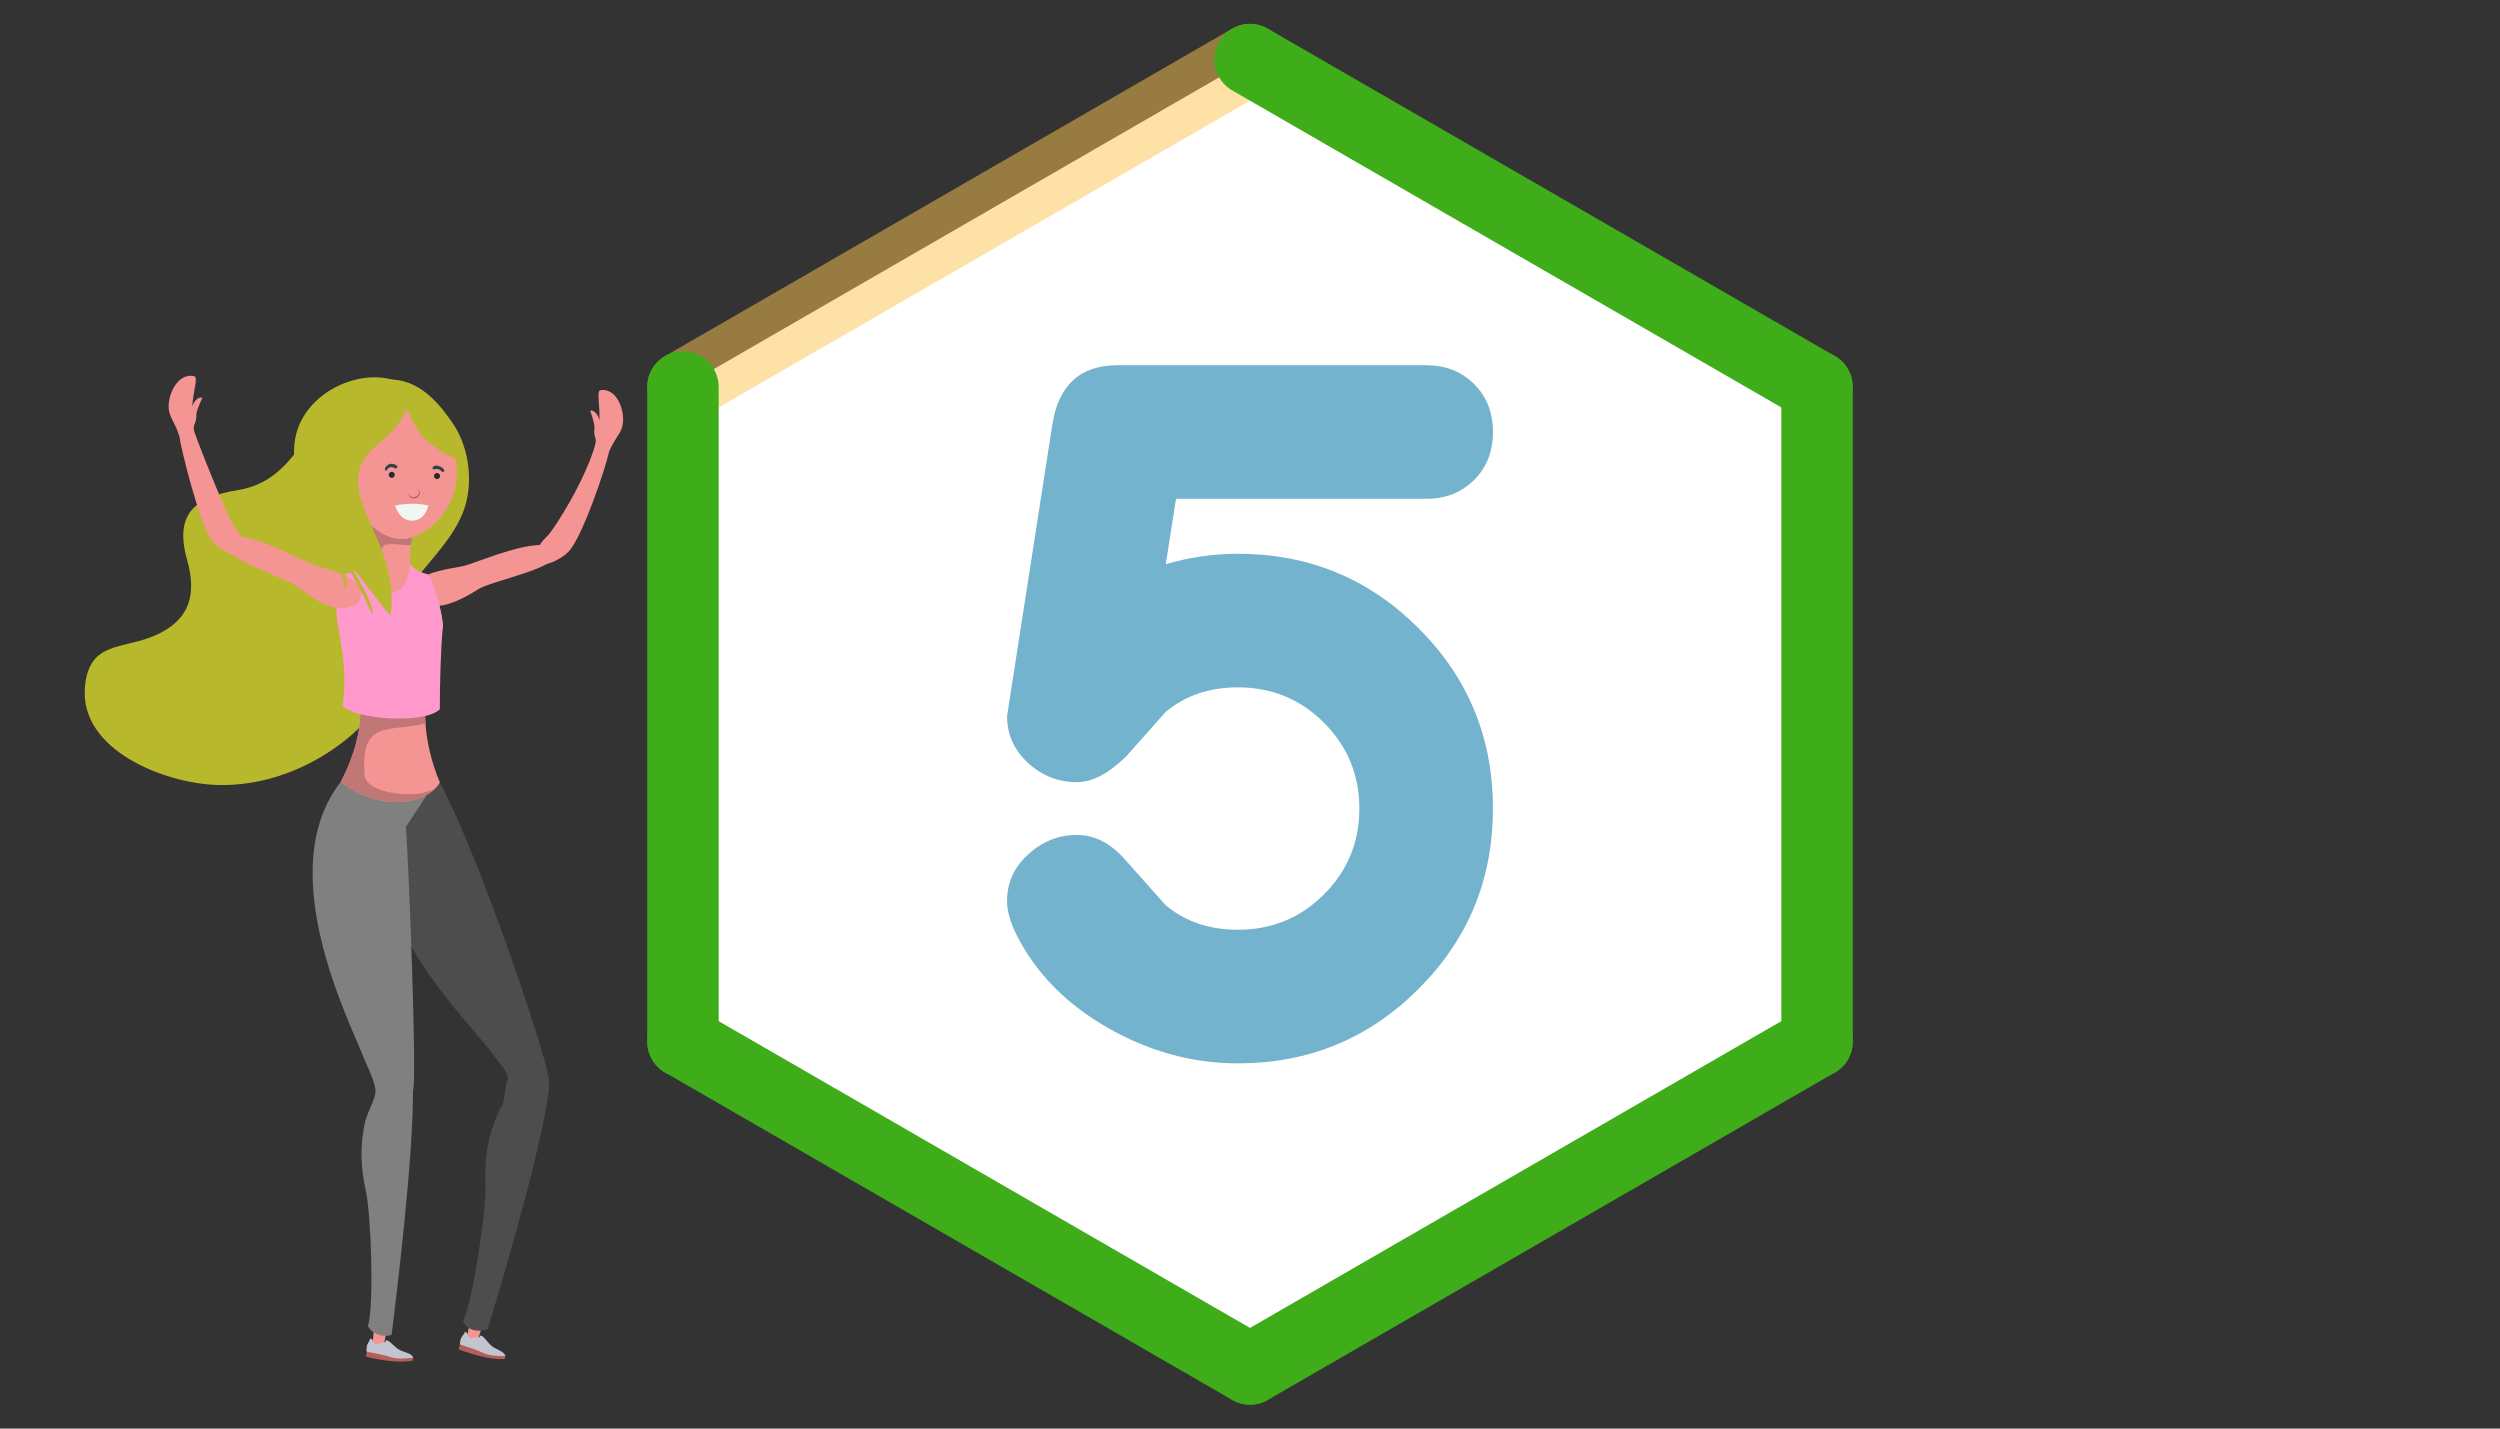 <?xml version="1.0" encoding="UTF-8"?>
<!DOCTYPE svg PUBLIC "-//W3C//DTD SVG 1.1//EN" "http://www.w3.org/Graphics/SVG/1.1/DTD/svg11.dtd">
<!-- Creator: CorelDRAW 2017 -->
<svg xmlns="http://www.w3.org/2000/svg" xml:space="preserve" width="70mm" height="40mm" version="1.1" style="shape-rendering:geometricPrecision; text-rendering:geometricPrecision; image-rendering:optimizeQuality; fill-rule:evenodd; clip-rule:evenodd"
viewBox="0 0 7000 4000"
 xmlns:xlink="http://www.w3.org/1999/xlink">
 <rect x="0" y="0" width="7000" height="4000" fill="#333333" stroke="none"/>
 <defs>
  <style type="text/css">
   <![CDATA[
    .fil0 {fill:white}
    .fil5 {fill:#F59593;fill-rule:nonzero}
    .fil8 {fill:#B55F5A;fill-rule:nonzero}
    .fil16 {fill:#EFF7F5;fill-rule:nonzero}
    .fil7 {fill:#C17775;fill-rule:nonzero}
    .fil9 {fill:#C2C5D0;fill-rule:nonzero}
    .fil19 {fill:#A2545C;fill-rule:nonzero}
    .fil14 {fill:#9DB2B6;fill-rule:nonzero}
    .fil13 {fill:#32788F;fill-rule:nonzero}
    .fil12 {fill:#2B6072;fill-rule:nonzero}
    .fil18 {fill:#31414A;fill-rule:nonzero}
    .fil17 {fill:#242A2E;fill-rule:nonzero}
    .fil6 {fill:#272F33;fill-rule:nonzero}
    .fil3 {fill:#3FAD1A;fill-rule:nonzero}
    .fil10 {fill:#4D4D4D;fill-rule:nonzero}
    .fil1 {fill:#74B3CE;fill-rule:nonzero}
    .fil11 {fill:gray;fill-rule:nonzero}
    .fil4 {fill:#B8B82C;fill-rule:nonzero}
    .fil20 {fill:#B8B82C;fill-rule:nonzero}
    .fil15 {fill:#FF99CC;fill-rule:nonzero}
    .fil2 {fill:#FCC351;fill-rule:nonzero;fill-opacity:0.502}
   ]]>
  </style>
 </defs>
 <g id="Camada_x0020_1">
  <polygon class="fil0" points="3500,166.65 4293.86,624.99 5087.73,1083.33 5087.73,2000 5087.73,2916.67 4293.86,3375.01 3500,3833.35 2706.14,3375.01 1912.27,2916.67 1912.27,2000 1912.27,1083.33 2706.14,624.99 "/>
  <path class="fil1" d="M4180.25 2263.95c0,198.1 -69.39,366.52 -208.65,505.29 -138.77,138.76 -307.2,208.15 -505.29,208.15 -125.19,0 -244.35,-32.18 -358.48,-96.03 -118.15,-66.37 -204.62,-152.85 -259.93,-260.44 -18.6,-36.7 -28.15,-69.38 -28.15,-98.54 0,-50.78 19.6,-94.02 59.32,-130.22 39.22,-36.2 84.97,-54.3 136.25,-54.3 49.28,0 94.02,22.63 134.75,68.88l113.62 127.7c54.81,45.76 122.18,68.88 202.62,68.88 94.52,0 174.96,-33.18 240.83,-99.04 65.86,-65.86 99.04,-145.81 99.04,-240.33 0,-94.52 -33.18,-174.46 -99.04,-240.32 -65.87,-65.86 -146.31,-99.05 -240.83,-99.05 -80.44,0 -147.81,23.13 -202.62,68.88 -36.7,41.23 -73.4,82.96 -110.1,124.19 -49.28,48.26 -95.03,72.4 -138.27,72.4 -52.28,0 -98.04,-18.1 -136.75,-53.8 -39.22,-36.2 -58.82,-79.94 -58.82,-131.22l126.69 -815.5c17.1,-111.11 77.93,-166.92 182.51,-166.92l863.76 0c54.8,0 99.55,17.6 134.74,52.79 35.2,34.69 52.8,79.44 52.8,134.24 0,54.3 -17.6,99.55 -52.8,134.24 -35.19,35.2 -79.94,52.79 -134.74,52.79l-699.86 0 -28.65 183.01c67.37,-19.61 134.24,-29.16 201.61,-29.16 198.09,0 367.02,69.38 505.79,208.15 139.26,138.76 208.65,307.19 208.65,505.28z"/>
  <path class="fil2" d="M1962.27 1169.66c-47.67,27.61 -108.72,11.34 -136.33,-36.33 -27.61,-47.67 -11.34,-108.72 36.33,-136.33l1587.73 -916.68c47.67,-27.61 108.72,-11.34 136.33,36.33 27.61,47.67 11.34,108.72 -36.33,136.33l-1587.73 916.68z"/>
  <path class="fil3" d="M2012.27 2916.67c0,55.22 -44.78,100 -100,100 -55.22,0 -100,-44.78 -100,-100l0 -1833.34c0,-55.22 44.78,-100 100,-100 55.22,0 100,44.78 100,100l0 1833.34z"/>
  <path class="fil3" d="M3550 3747.02c47.67,27.61 63.94,88.66 36.33,136.33 -27.61,47.67 -88.66,63.94 -136.33,36.33l-1587.73 -916.68c-47.67,-27.61 -63.94,-88.66 -36.33,-136.33 27.61,-47.67 88.66,-63.94 136.33,-36.33l1587.73 916.68z"/>
  <path class="fil3" d="M5037.73 2830.34c47.67,-27.61 108.72,-11.34 136.33,36.33 27.61,47.67 11.34,108.72 -36.33,136.33l-1587.73 916.68c-47.67,27.61 -108.72,11.34 -136.33,-36.33 -27.61,-47.67 -11.34,-108.72 36.33,-136.33l1587.73 -916.68z"/>
  <path class="fil3" d="M4987.73 1083.33c0,-55.22 44.78,-100 100,-100 55.22,0 100,44.78 100,100l0 1833.34c0,55.22 -44.78,100 -100,100 -55.22,0 -100,-44.78 -100,-100l0 -1833.34z"/>
  <path class="fil3" d="M3450 252.98c-47.67,-27.61 -63.94,-88.66 -36.33,-136.33 27.61,-47.67 88.66,-63.94 136.33,-36.33l1587.73 916.68c47.67,27.61 63.94,88.66 36.33,136.33 -27.61,47.67 -88.66,63.94 -136.33,36.33l-1587.73 -916.68z"/>
  <g id="_1353121956576">
   <path class="fil4" d="M1296.09 1241.45c21.3,59.14 23.25,127.88 3.18,185.06 -42.65,121.43 -174.85,198.65 -200.26,321.6 -12.78,62.14 2.42,128.17 -21.02,189.32 -18.01,47.19 -65.01,97.29 -104.04,129.36 -102.69,84.23 -234.71,135.69 -367.86,131.1 -144.8,-5.02 -384.27,-97.04 -368.2,-275.01 11.5,-128.06 104.71,-103.9 194.84,-143.01 101.2,-43.91 118,-117.11 90.94,-212.96 -36.06,-128.03 22.26,-175.22 141.61,-194.5 98.64,-15.89 146.52,-79.38 201.21,-158.74 50.64,-73.48 108.37,-138.64 200.49,-150.02 92.03,-11.36 151.57,49.05 201.1,122.12 11.49,16.94 20.83,35.76 28.01,55.68z"/>
   <path class="fil5" d="M1038.75 1568.69c3.77,-52.38 4.94,-109.03 -11.42,-159.81 48.91,19.45 130.08,74.29 130.08,74.29 -27.1,130.26 14.2,230.58 24.67,252.12 -37.09,27.7 -106.46,100.42 -164.05,-5.93 -0.66,0.19 10.58,-39.91 12.89,-99.42 3.73,-20.24 6.33,-40.69 7.83,-61.25z"/>
   <path class="fil6" d="M1150.74 1525.57c0.04,0 0.08,-0.01 0.08,-0.01 0.76,-6.94 1.64,-13.97 2.74,-21.1 -0.03,0 -0.03,0.01 -0.03,0.01 -1.14,7.14 -2.06,14.18 -2.79,21.1z"/>
   <path class="fil7" d="M1053.94 1605.84c6.7,-26.05 12.23,-50.85 14.32,-68.16 1.35,-11.4 13.47,-14.25 28.37,-14.25 7.47,0 15.67,0.71 23.54,1.43 7.87,0.72 15.45,1.43 21.75,1.43 3.37,0 6.37,-0.21 8.82,-0.72 0.73,-6.92 1.65,-13.96 2.79,-21.1 -9.85,2.94 -19.45,4.34 -28.89,4.34 -29.66,0 -57.55,-13.82 -85.19,-37.41 1.17,13.15 1.68,26.41 1.68,39.63 0,19.46 -1.03,38.83 -2.38,57.66 -0.26,3.88 -0.58,7.75 -0.95,11.63 3.03,-2.11 5.89,-4.31 8.38,-6.6 0,0 2.16,14.86 7.76,32.12z"/>
   <path class="fil5" d="M938.11 1349.99c82.51,118 153.76,196.05 246.2,140.6 92.41,-55.51 122.39,-175.45 66.86,-267.85 -55.51,-92.43 -175.37,-122.38 -267.81,-66.89 -92.44,55.51 -107.05,105.76 -45.25,194.14z"/>
   <path class="fil5" d="M1339.25 1649.72c39.36,-25.28 249.98,-62.99 214.83,-109.78 -35.03,-46.77 -222.26,37.95 -258.95,45.56 -35.18,7.3 -100.02,13.97 -126.16,42.28 -13.87,14.96 -10.14,49.18 9.81,58.71 22.92,10.98 61.22,26.98 160.47,-36.77z"/>
   <path class="fil5" d="M1532.74 1500.74c20.76,-20.81 108.88,-161.55 134.73,-258.83 4.68,-17.61 37.89,22.85 37.89,22.85 -9.19,44.87 -73.41,235.44 -112.22,278.51 -18.26,20.38 -67.03,46.34 -81.35,32.03 -27.38,-27.24 7.69,-61.27 20.95,-74.56z"/>
   <path class="fil5" d="M1705.36 1264.76c-0.95,2.28 -10.07,9.19 -24.42,1.48 -14.35,-7.68 -13.47,-24.33 -13.47,-24.33 3.21,-17.35 -6.05,-17.35 -2.9,-45.35 1.14,-9.93 -11.97,-46.69 -11.97,-46.69 0,0 16.55,-4.66 26.07,26.32 0.8,-45.09 -8.43,-81.98 2.6,-83.76 49.46,-7.11 72.05,66.61 60.51,103.93 -6.62,21.52 -20.93,31.85 -36.42,68.4z"/>
   <polygon class="fil5" points="1337.7,3752.82 1366.16,3662.62 1327.49,3652.2 1305.85,3748.64 "/>
   <path class="fil8" d="M1284.17 3777.93c17.59,7.72 48.98,16.72 67.16,20.91 37.62,8.73 61.61,6.51 61.61,6.51l2.21 -8.21 -125.95 -37.73 -1.36 4.84 -3.67 13.68z"/>
   <path class="fil9" d="M1343.95 3740.69c4.02,-4.2 12.09,5.63 15.03,8.8 3.85,4.12 8.96,10.4 12.71,14.52 8.17,8.9 18.13,12.53 28.32,17.95 5.94,3.09 13.58,7.99 15.14,15.18 0,0 -42.01,1.02 -61.07,-8.65 -16.14,-8.15 -46.6,-17.64 -66.24,-24.24 0,0 -0.3,-5.47 1.83,-13.53 2.3,-8.65 10.5,-16.66 10.5,-16.66 -0.32,-3.56 1.9,-5.33 3.59,-4.46 4.4,2.19 3.65,3.89 6.72,9.81 2.51,4.88 7.66,8.86 11.64,7.81 9.98,-2.67 13.33,-3.19 20.24,-2.52l1.59 -4.01z"/>
   <path class="fil10" d="M1513.66 2988.88c14.01,12.71 20.93,18.47 22.96,33.15 1.5,10.9 -0.05,30.81 -1.37,40.59 -24.71,182.97 -151.61,598.77 -169.29,657.06 -0.6,5.95 -54.34,17.17 -69.37,-20.65 29.41,-61.86 65.84,-319.06 62.74,-379.13 -3.33,-65.23 4.38,-125.46 26.97,-183.84 19.84,-51.34 21.8,-25.81 29.24,-91.47 5.83,-51.75 73.75,-77.86 98.12,-55.71z"/>
   <path class="fil10" d="M1231.5 2190.74c121.59,229.21 311.78,808.43 304.94,833.1 -9.93,35.92 -133.2,37.99 -116.87,16.1 5.48,-7.36 3,-17.04 1.88,-24.35 -3.03,-19.81 -25.15,-39.58 -38.49,-59.55 -58.17,-86.65 -384.3,-383.61 -315.14,-690.65l-9.3 -58.9 172.98 -15.75z"/>
   <polygon class="fil5" points="1074.77,3767.01 1091.83,3674.01 1052.19,3668.49 1042.71,3766.78 "/>
   <path class="fil8" d="M1024.8 3798.6c18.38,5.45 50.74,10.51 69.27,12.41 38.33,3.92 61.95,-1.21 61.95,-1.21l1.16 -8.46 -129.7 -21.74 -0.7 4.98 -1.98 14.02z"/>
   <path class="fil9" d="M1079.5 3754.19c3.51,-4.65 12.7,4.07 15.99,6.85 4.33,3.62 10.22,9.22 14.47,12.85 9.15,7.8 19.51,10.25 30.31,14.28 6.22,2.34 14.46,6.25 16.91,13.17 0,0 -41.51,6.23 -61.69,-0.95 -16.98,-6.04 -48.47,-11.71 -68.71,-15.81 0,0 -0.95,-5.42 0.14,-13.66 1.18,-8.9 8.28,-17.87 8.28,-17.87 -0.7,-3.47 1.28,-5.52 3.04,-4.83 4.68,1.61 4.1,3.48 7.91,8.93 3.11,4.44 8.71,7.8 12.51,6.23 9.52,-3.88 12.89,-4.79 19.74,-4.94l1.1 -4.25z"/>
   <path class="fil11" d="M1117.69 2989.76c26.72,11.02 37.37,15.7 38.22,38.84 6.66,184.59 -51.7,646.51 -59.21,706.99 0.41,5.93 -45.24,12.81 -66.48,-21.96 18.45,-65.91 7.76,-318.26 -5.45,-376.87 -14.4,-63.71 -17.03,-124.37 -4.62,-185.8 10.87,-53.89 36.43,-65.24 33.28,-131.25 -1.43,-30.24 33.98,-42.47 64.26,-29.95z"/>
   <path class="fil11" d="M1136.39 2315.17c6.95,76.59 32.11,714.97 20.03,737.49 -17.65,32.88 -108,53.3 -104.23,26.21 5.56,-39.94 -22.56,-88.27 -34.42,-118.94 -37.52,-97.43 -257.7,-523.61 -63.33,-771.11l261.25 3.34c-32.11,53.74 -79.3,123.01 -79.3,123.01z"/>
   <path class="fil5" d="M954.44 2188.82c50.3,-97.19 59.56,-173.85 52.83,-232.28 -13.99,-121.81 -59.2,-172.11 -64.8,-238.25 -1.98,-23.57 16.36,-110.28 16.36,-110.28 19.62,-0.97 65.35,-14.25 87.35,-34.29 0,0 12.19,84.37 54.29,84.61 42.07,-0.24 48,-78.46 48,-78.46 10.69,14.96 28.74,23.28 47.52,28.14 16.29,4.23 45.76,122.14 43.79,145.75 -5.64,66.16 -102.81,207.52 -8.28,436.98 0,0 -25.15,52.77 -116.78,55.16 -91.6,2.33 -160.28,-57.08 -160.28,-57.08z"/>
   <path class="fil12" d="M1195.08 2225.64c0.69,-0.4 1.39,-0.81 2.05,-1.21 -0.66,0.4 -1.36,0.81 -2.05,1.21 0,0.01 0,0 0,0z"/>
   <path class="fil13" d="M1109.45 2245.97c1.76,0 3.51,-0.02 5.27,-0.07 36.46,-0.93 62.35,-9.85 80.36,-20.26 0,0 0,0.01 0,0 -18.01,10.4 -43.94,19.31 -80.36,20.26 -1.76,0.05 -3.51,0.07 -5.27,0.07 -88.97,0 -155.01,-57.15 -155.01,-57.15l0 0c0,0 66.04,57.15 155.01,57.15z"/>
   <path class="fil14" d="M1000.97 2064.21c1.94,-8.94 3.51,-17.61 4.72,-26.04 0,0.01 0,0.01 0,0.01 -1.25,8.43 -2.78,17.1 -4.72,26.03z"/>
   <path class="fil6" d="M1005.69 2038.18c0,0 0,0 0,-0.01 2.64,-18.31 3.7,-35.45 3.48,-51.44l0 0c0.18,16 -0.84,33.13 -3.48,51.45z"/>
   <path class="fil14" d="M1191.42 2025.9c0,0 0.03,0 0.03,0 -0.91,-13.54 -1.24,-26.56 -0.95,-39.17l-0.07 0c-0.22,12.6 0.07,25.65 0.99,39.17z"/>
   <path class="fil7" d="M1109.45 2245.97c1.76,0 3.51,-0.02 5.27,-0.07 36.42,-0.95 62.35,-9.86 80.36,-20.26 0.69,-0.4 1.39,-0.81 2.05,-1.21 7.61,-4.59 13.69,-9.41 18.56,-13.93 -11.31,4.17 -22.81,7.37 -33.5,9.89 -9.89,2.35 -22.88,3.58 -37.2,3.58 -52.06,0 -121.69,-16.29 -124.37,-54.47 -10.68,-155.22 64.41,-118.53 170.8,-143.6 -0.92,-13.52 -1.21,-26.57 -0.99,-39.17l-181.26 0c0.22,15.99 -0.84,33.13 -3.48,51.44 -1.21,8.43 -2.78,17.1 -4.72,26.04 -8.06,37.09 -22.66,78.55 -46.53,124.61 0,0 66.04,57.15 155.01,57.15z"/>
   <path class="fil15" d="M959.45 1976.14c15.41,-111.22 -11.38,-191.71 -16.98,-257.85 -1.98,-23.57 16.36,-110.28 16.36,-110.28 19.62,-0.97 65.35,-14.25 87.35,-34.29 0,0 12.19,84.37 54.29,84.61 42.07,-0.24 48,-78.46 48,-78.46 10.69,14.96 28.74,23.28 47.52,28.14 16.29,4.23 45.76,122.14 43.79,145.75 -5.64,66.16 -8.28,154.39 -8.28,231.98 -37.74,40.78 -234.34,31.18 -272.05,-9.6z"/>
   <path class="fil5" d="M833.81 1643.45c-36.55,-29.2 -242.15,-88.36 -202.42,-131.29 39.64,-42.93 217.21,60.65 252.93,71.96 34.27,10.87 98.01,24.18 121.12,55.07 12.22,16.29 5.04,49.96 -15.79,57.38 -24.01,8.53 -63.73,20.52 -155.84,-53.12z"/>
   <path class="fil5" d="M656.68 1475.39c-18.53,-22.84 -107.85,-248.45 -114.15,-271.7 -4.83,-17.56 -39.98,18.89 -39.98,18.89 3.44,31.26 55.47,242.04 89.66,288.89 16.11,22.12 61.94,52.97 77.61,40.24 30.02,-24.32 -1.32,-61.76 -13.14,-76.32z"/>
   <path class="fil5" d="M502.55 1222.58c0.62,2.34 8.97,10.15 24.05,3.97 15.08,-6.16 15.93,-22.86 15.93,-22.86 -1.43,-17.56 7.76,-16.61 7.51,-44.79 -0.12,-10.01 16.72,-45.2 16.72,-45.2 0,0 -15.96,-6.33 -28.66,23.51 3.88,-44.98 16.84,-80.69 6.08,-83.57 -48.52,-12.2 -78.53,58.79 -70.92,97.12 4.39,22.11 17.61,33.82 29.29,71.82z"/>
   <path class="fil16" d="M1199.54 1415.2c0,0 -20.57,-4.76 -44.7,-4.74 -24.16,0 -48.51,4.57 -48.51,4.57 0,0 10.25,42.81 47.38,42.87 37.63,0.07 45.83,-42.7 45.83,-42.7z"/>
   <path class="fil17" d="M1215.47 1335.16c1.25,4.53 5.9,7.2 10.43,5.99 4.55,-1.23 7.21,-5.91 5.97,-10.43 -1.21,-4.53 -5.89,-7.2 -10.43,-5.99 -4.51,1.25 -7.18,5.91 -5.97,10.43z"/>
   <path class="fil17" d="M1088.65 1331.71c1.28,4.52 5.93,7.21 10.43,5.98 4.51,-1.2 7.25,-5.9 6.01,-10.43 -1.21,-4.53 -5.9,-7.2 -10.43,-5.98 -4.54,1.22 -7.18,5.9 -6.01,10.43z"/>
   <path class="fil18" d="M1105.45 1311.09c-4.5,-2.81 -9.22,-3.93 -14.35,-2.35 -4.64,1.42 -6.19,6.39 -9.88,8.97 -0.8,0.57 -2.31,0.23 -2.71,-0.71 -2.82,-6.35 2.96,-12.38 7.98,-15.6 7.43,-4.8 16.73,-3.07 23.79,1.4 5.24,3.3 0.44,11.56 -4.83,8.29z"/>
   <path class="fil18" d="M1211.7 1308.08c8.64,-12.08 38.51,3.83 30.64,13.45 -0.48,0.55 -1.28,0.65 -1.94,0.51 -3.26,-0.71 -6,-4.88 -8.86,-6.6 -2.49,-1.48 -5.3,-2.14 -8.16,-2.33 -2.86,-0.19 -5.27,1.19 -8.13,1.18 -2.89,-0.01 -5.42,-3.59 -3.55,-6.21z"/>
   <path class="fil19" d="M1158.69 1395.35c2.2,0 4.39,-0.38 6.44,-1.09 4.58,-1.96 8.64,-5.81 9.85,-10.82 1.42,-5.1 -1.21,-10.06 -4.47,-13.2 2.23,4.07 3.48,8.59 2.23,12.56 -1.32,3.97 -4.9,6.87 -8.86,8.18 -2.09,0.9 -4.35,1.42 -6.66,1.42 -1.9,0 -3.84,-0.37 -5.56,-1.18 -3.81,-1.82 -6.49,-5.66 -7.91,-10.06 0.03,4.61 2.16,9.72 6.81,12.14 2.49,1.41 5.31,2.05 8.13,2.05z"/>
   <path class="fil20" d="M961.45 1556.86c-86.5,-103.04 -95.74,-148.75 -120.71,-211.18 -77.72,-194.86 125.38,-318.77 255.46,-283.25 50.2,43.82 100.41,87.64 150.61,131.46 14.1,26.47 33.5,64.51 47.6,90.98 -24.93,-8 -22.83,6.18 -80.09,-35.59 -57.26,-41.77 -51.39,-69.04 -77.09,-103.56 0,0 -10.22,43.03 -77.38,96.89 -160.22,128.52 66.75,255.35 33.46,481.35 -27.87,-29.75 -87.71,-114.42 -131.86,-167.1z"/>
   <path class="fil20" d="M833.42 1225.11c-28.56,69.57 12.83,156.67 43.09,218.65 30.87,63.25 79.78,128 87.89,199.59 0.23,2.12 3.32,2.87 3.92,0.53 6.03,-23.69 -6.58,-49.94 -15.94,-71.15 -15.8,-35.83 -35.46,-69.96 -53.58,-104.64 -39.67,-75.93 -77.41,-154.86 -63.54,-242.47 0.18,-1.22 -1.37,-1.64 -1.84,-0.51z"/>
   <path class="fil20" d="M840.29 1345.81c11.22,64.13 55.38,123.18 90.06,176.56 21,32.32 42.02,64.57 61.72,97.72 18.49,31.11 32.61,64.02 49.22,96.05 1,1.89 3.7,0.52 3.3,-1.4 -6.4,-31.07 -22.83,-60.25 -38.2,-87.62 -18.83,-33.49 -40.28,-65.47 -61.51,-97.47 -39.36,-59.36 -76.06,-118.28 -103.68,-184.1 -0.23,-0.56 -1.02,-0.36 -0.91,0.26z"/>
   <path class="fil20" d="M1191.99 1127.6c2.91,21.23 7.77,38.21 20.52,55.81 13.94,19.24 31.76,35.43 46.62,53.94 34.51,42.98 50.73,97.24 33.35,151.05 -0.56,1.72 -3.4,1.51 -3.27,-0.43 2.13,-32.2 3.41,-63.33 -7.45,-94.23 -8.96,-25.55 -26.4,-47.04 -43.72,-67.36 -22.08,-25.89 -58.35,-60.82 -48.15,-98.78 0.25,-0.96 1.95,-1.1 2.1,0z"/>
  </g>
 </g>
</svg>
